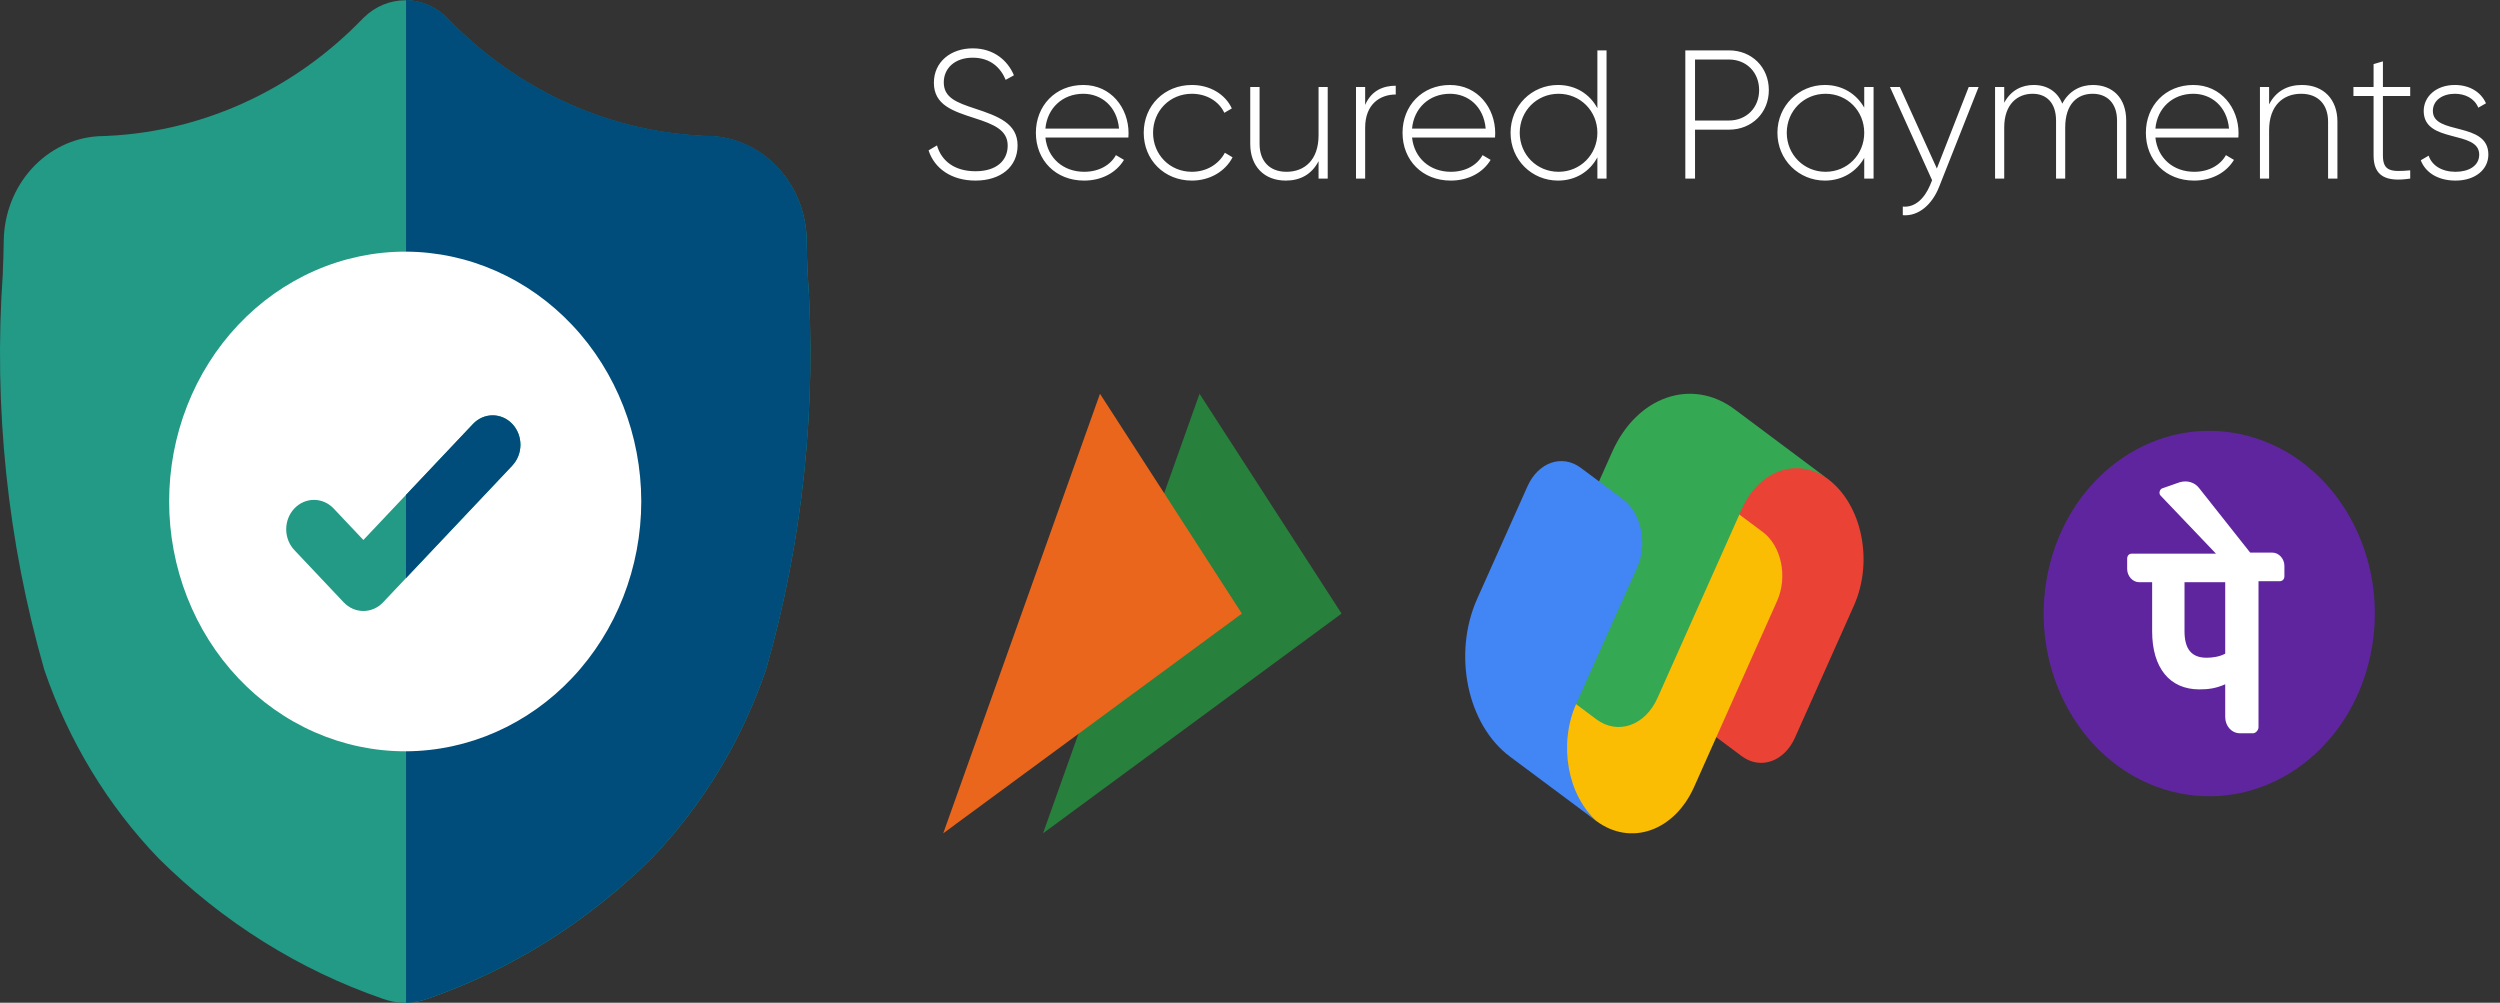 <svg width="546" height="219" viewBox="0 0 546 219" fill="none" xmlns="http://www.w3.org/2000/svg">
<rect x="0" y="0" width="546" height="219" fill="#333333" stroke="none"/>
<path d="M167.276 146.267C161.964 161.811 153.423 175.895 142.283 187.481C128.312 201.353 111.633 211.809 93.424 218.11C91.896 218.677 90.29 218.978 88.671 219H88.498C87.521 218.999 86.547 218.898 85.588 218.699C84.909 218.554 84.239 218.361 83.583 218.123C65.358 211.832 48.661 201.381 34.675 187.507C23.531 175.929 14.99 161.848 9.682 146.306C1.635 118.272 -1.438 88.904 0.62 59.686V59.293C0.719 57.17 0.781 54.943 0.818 52.454C0.927 46.616 3.112 41.036 6.937 36.828C10.762 32.62 15.946 30.093 21.454 29.751C43.165 29.276 63.882 20.034 79.362 3.917L79.51 3.786C81.96 1.393 85.171 0.064 88.504 0.064C91.837 0.064 95.048 1.393 97.497 3.786L97.633 3.917C113.114 20.033 133.831 29.275 155.541 29.751C161.051 30.09 166.238 32.615 170.066 36.824C173.893 41.033 176.08 46.614 176.189 52.454C176.189 54.93 176.288 57.157 176.375 59.253V59.424C178.438 88.718 175.353 118.163 167.276 146.267Z" fill="#229A86"/>
<path d="M167.289 146.254C161.976 161.798 153.436 175.882 142.296 187.468C128.325 201.34 111.645 211.795 93.437 218.097C91.908 218.664 90.303 218.965 88.683 218.987V0C91.954 0.048 95.093 1.373 97.497 3.721L97.633 3.852C113.114 19.967 133.831 29.209 155.541 29.686C161.055 30.025 166.246 32.554 170.074 36.768C173.902 40.982 176.086 46.57 176.189 52.415C176.189 54.891 176.288 57.118 176.375 59.214V59.384C178.445 88.686 175.364 118.14 167.289 146.254Z" fill="#004C7A"/>
<path d="M140.055 109.521C140.039 123.953 134.627 137.792 125.002 148.015C115.377 158.238 102.32 164.015 88.683 164.084H88.498C81.727 164.084 75.023 162.673 68.767 159.931C62.512 157.189 56.828 153.17 52.041 148.103C47.253 143.037 43.456 137.021 40.864 130.402C38.273 123.782 36.94 116.686 36.94 109.521C36.94 102.356 38.273 95.26 40.864 88.64C43.456 82.02 47.253 76.006 52.041 70.939C56.828 65.872 62.512 61.853 68.767 59.111C75.023 56.369 81.727 54.958 88.498 54.958H88.683C102.32 55.027 115.377 60.804 125.002 71.027C134.627 81.25 140.039 95.089 140.055 109.521Z" fill="white"/>
<path d="M111.894 101.674L88.671 126.25L83.658 131.556C82.518 132.761 80.973 133.438 79.362 133.438C77.751 133.438 76.206 132.761 75.067 131.556L64.285 120.133C63.722 119.537 63.275 118.829 62.97 118.05C62.665 117.271 62.508 116.436 62.508 115.593C62.508 114.75 62.665 113.915 62.97 113.137C63.275 112.358 63.722 111.65 64.285 111.054C64.848 110.458 65.517 109.985 66.253 109.662C66.989 109.34 67.778 109.174 68.574 109.174C69.371 109.174 70.159 109.34 70.895 109.662C71.631 109.985 72.3 110.458 72.863 111.054L79.362 117.932L103.315 92.582C104.453 91.379 105.996 90.702 107.605 90.702C109.213 90.702 110.756 91.379 111.894 92.582C113.031 93.786 113.67 95.419 113.67 97.122C113.67 98.824 113.031 100.457 111.894 101.661V101.674Z" fill="#229A86"/>
<path d="M111.893 101.674L88.671 126.25V108.08L103.302 92.595C104.44 91.391 105.983 90.715 107.592 90.715C109.2 90.715 110.744 91.391 111.881 92.595C113.019 93.799 113.658 95.432 113.658 97.135C113.658 98.837 113.019 100.47 111.881 101.674H111.893Z" fill="#004C7A"/>
<path d="M213.04 39.44C218.6 39.44 222.24 36.4 222.24 31.76C222.24 26.92 217.92 25.36 212.96 23.72C208.96 22.4 206.12 21.36 206.12 18C206.12 14.88 208.56 12.6 212.44 12.6C216.44 12.6 218.6 14.92 219.64 17.44L221.44 16.44C220.08 13.2 217.04 10.56 212.44 10.56C207.68 10.56 203.96 13.48 203.96 18.08C203.96 22.96 208.16 24.28 212.84 25.8C217.12 27.16 220.08 28.44 220.08 31.8C220.08 35 217.72 37.4 213.04 37.4C208.44 37.4 205.6 35.12 204.64 31.76L202.8 32.84C204.08 36.8 207.8 39.44 213.04 39.44ZM236.596 18.56C230.476 18.56 226.236 23.12 226.236 29C226.236 35.04 230.596 39.44 236.756 39.44C240.716 39.44 243.836 37.64 245.476 34.92L243.716 33.88C242.556 36 240.076 37.52 236.796 37.52C232.236 37.52 228.796 34.56 228.316 30.04H246.436C246.436 29.72 246.476 29.4 246.476 29.08C246.476 23.6 242.676 18.56 236.596 18.56ZM236.596 20.48C240.516 20.48 243.956 23.2 244.396 28.08H228.316C228.716 23.64 232.036 20.48 236.596 20.48ZM260.31 39.44C264.23 39.44 267.59 37.44 269.19 34.36L267.51 33.36C266.19 35.84 263.55 37.52 260.31 37.52C255.47 37.52 251.83 33.76 251.83 29C251.83 24.24 255.47 20.48 260.31 20.48C263.51 20.48 266.23 22.12 267.39 24.64L269.03 23.68C267.59 20.56 264.23 18.56 260.31 18.56C254.27 18.56 249.79 23.08 249.79 29C249.79 34.92 254.27 39.44 260.31 39.44ZM287.972 19V29.56C287.972 34.96 284.892 37.52 280.972 37.52C277.212 37.52 275.092 35.12 275.092 31.44V19H273.052V31.44C273.052 36.28 276.052 39.44 280.812 39.44C283.892 39.44 286.452 38.16 287.972 35.2V39H289.972V19H287.972ZM298.15 22.92V19H296.15V39H298.15V27.88C298.15 22.76 301.39 20.64 304.83 20.64V18.72C302.11 18.72 299.51 19.76 298.15 22.92ZM316.674 18.56C310.554 18.56 306.314 23.12 306.314 29C306.314 35.04 310.674 39.44 316.834 39.44C320.794 39.44 323.914 37.64 325.554 34.92L323.794 33.88C322.634 36 320.154 37.52 316.874 37.52C312.314 37.52 308.874 34.56 308.394 30.04H326.514C326.514 29.72 326.554 29.4 326.554 29.08C326.554 23.6 322.754 18.56 316.674 18.56ZM316.674 20.48C320.594 20.48 324.034 23.2 324.474 28.08H308.394C308.794 23.64 312.114 20.48 316.674 20.48ZM348.868 11V23.64C347.228 20.56 344.148 18.56 340.268 18.56C334.548 18.56 329.908 23.08 329.908 29C329.908 34.92 334.548 39.44 340.268 39.44C344.148 39.44 347.228 37.44 348.868 34.36V39H350.868V11H348.868ZM340.388 37.52C335.628 37.52 331.908 33.76 331.908 29C331.908 24.24 335.628 20.48 340.388 20.48C345.148 20.48 348.868 24.24 348.868 29C348.868 33.76 345.148 37.52 340.388 37.52ZM377.594 11H368.074V39H370.194V28.32H377.594C382.634 28.32 386.314 24.6 386.314 19.68C386.314 14.72 382.634 11 377.594 11ZM377.594 26.32H370.194V13H377.594C381.434 13 384.194 15.8 384.194 19.68C384.194 23.52 381.434 26.32 377.594 26.32ZM407.149 19V23.52C405.469 20.52 402.389 18.56 398.549 18.56C392.869 18.56 388.189 23.08 388.189 29C388.189 34.92 392.869 39.44 398.549 39.44C402.389 39.44 405.469 37.48 407.149 34.48V39H409.189V19H407.149ZM398.709 37.52C393.949 37.52 390.229 33.76 390.229 29C390.229 24.24 393.949 20.48 398.709 20.48C403.469 20.48 407.149 24.24 407.149 29C407.149 33.76 403.469 37.52 398.709 37.52ZM429.97 19L423.01 36.8L414.93 19H412.77L421.97 39.36L421.53 40.44C420.29 43.36 418.25 45.36 415.57 45.12V47C419.01 47.28 421.97 44.68 423.49 40.84L432.13 19H429.97ZM457.081 18.56C454.401 18.56 451.841 19.84 450.401 22.64C449.361 20 447.081 18.56 444.161 18.56C441.601 18.56 439.201 19.68 437.721 22.44V19H435.721V39H437.721V27.84C437.721 22.72 440.641 20.48 443.921 20.48C447.001 20.48 449.041 22.52 449.041 26.32V39H451.041V27.84C451.041 22.72 453.681 20.48 457.041 20.48C460.161 20.48 462.361 22.52 462.361 26.32V39H464.361V26.32C464.361 21.32 461.321 18.56 457.081 18.56ZM479.018 18.56C472.898 18.56 468.658 23.12 468.658 29C468.658 35.04 473.018 39.44 479.178 39.44C483.138 39.44 486.258 37.64 487.898 34.92L486.138 33.88C484.978 36 482.498 37.52 479.218 37.52C474.658 37.52 471.218 34.56 470.738 30.04H488.858C488.858 29.72 488.898 29.4 488.898 29.08C488.898 23.6 485.098 18.56 479.018 18.56ZM479.018 20.48C482.938 20.48 486.378 23.2 486.818 28.08H470.738C471.138 23.64 474.458 20.48 479.018 20.48ZM502.732 18.56C499.652 18.56 497.092 19.84 495.572 22.8V19H493.572V39H495.572V28.44C495.572 23.04 498.652 20.48 502.572 20.48C506.332 20.48 508.452 22.88 508.452 26.56V39H510.492V26.56C510.492 21.72 507.492 18.56 502.732 18.56ZM526.39 20.96V19H520.43V13.4L518.39 14V19H513.99V20.96H518.39V33.96C518.39 38.52 521.15 39.8 526.39 39V37.2C522.31 37.56 520.43 37.48 520.43 33.96V20.96H526.39ZM531.338 24.24C531.338 21.84 533.538 20.48 536.138 20.48C538.338 20.48 540.418 21.44 541.258 23.52L542.938 22.56C541.858 20.12 539.378 18.56 536.138 18.56C532.058 18.56 529.338 21.08 529.338 24.24C529.338 31.44 541.458 28.32 541.458 33.76C541.458 36.28 539.098 37.52 536.298 37.52C533.298 37.52 531.138 36.16 530.418 34L528.698 35C529.658 37.56 532.298 39.44 536.298 39.44C540.578 39.44 543.458 37.04 543.458 33.76C543.458 26.44 531.338 29.6 531.338 24.24Z" fill="white"/>
<path d="M261.981 86L293 134.006L227.794 182L261.981 86Z" fill="#27803B"/>
<path d="M240.237 86L271.233 134.006L206 182L240.237 86Z" fill="#E9661C"/>
<path d="M399.165 104.576C390.568 98.155 379.574 101.97 374.606 113.093L362.082 141.162C358.458 149.267 363.123 152.1 368.325 156.135L380.377 165.134C384.458 168.179 389.67 166.371 392.024 161.099L404.899 132.253C409.224 122.56 406.658 110.172 399.165 104.576Z" fill="#EA4335"/>
<path d="M384.994 116.193L372.943 107.195C366.291 102.417 362.523 102.101 359.792 107.717L342.018 147.542C337.055 158.658 340.01 172.875 348.602 179.282C356.094 184.877 365.669 181.557 369.994 171.864L388.108 131.269C390.473 125.99 389.075 119.239 384.994 116.193Z" fill="#FBBC04"/>
<path d="M387.314 95.722L378.849 89.397C369.487 82.406 357.515 86.551 352.112 98.664L335.995 134.776C333.615 140.104 335.028 146.923 339.146 149.996L348.626 157.077C353.307 160.577 359.29 158.5 361.995 152.444L380.406 111.19C384.221 102.644 392.665 99.716 399.269 104.652L387.314 95.722Z" fill="#34A853"/>
<path d="M354.401 108.997L345.251 102.177C341.17 99.139 335.957 100.94 333.604 106.206L322.626 130.748C317.222 142.826 320.426 158.281 329.788 165.252L336.755 170.442L345.203 176.739L348.869 179.468C342.36 173.831 340.293 162.536 344.273 153.64L347.116 147.288L357.525 124.018C359.874 118.766 358.476 112.035 354.401 108.997Z" fill="#4285F4"/>
<path d="M517.691 143.169C522.28 121.723 510.245 100.233 490.809 95.169C471.374 90.105 451.899 103.385 447.309 124.831C442.72 146.277 454.755 167.767 474.191 172.831C493.626 177.895 513.101 164.615 517.691 143.169Z" fill="#5F259F"/>
<path d="M498.914 123.59C498.914 122.029 497.702 120.692 496.288 120.692H491.44L480.329 106.649C479.319 105.311 477.703 104.866 476.087 105.311L472.249 106.649C471.643 106.872 471.441 107.763 471.845 108.209L483.965 120.915H465.583C464.977 120.915 464.573 121.361 464.573 122.029V124.259C464.573 125.819 465.785 127.156 467.199 127.156H470.027V137.856C470.027 145.88 473.865 150.561 480.329 150.561C482.349 150.561 483.965 150.339 485.986 149.447V156.58C485.986 158.586 487.4 160.146 489.218 160.146H492.046C492.652 160.146 493.258 159.478 493.258 158.809V126.933H497.904C498.51 126.933 498.914 126.488 498.914 125.819V123.59ZM485.986 142.76C484.774 143.428 483.157 143.651 481.945 143.651C478.713 143.651 477.097 141.868 477.097 137.856V127.156H485.986V142.76Z" fill="white"/>
</svg>
